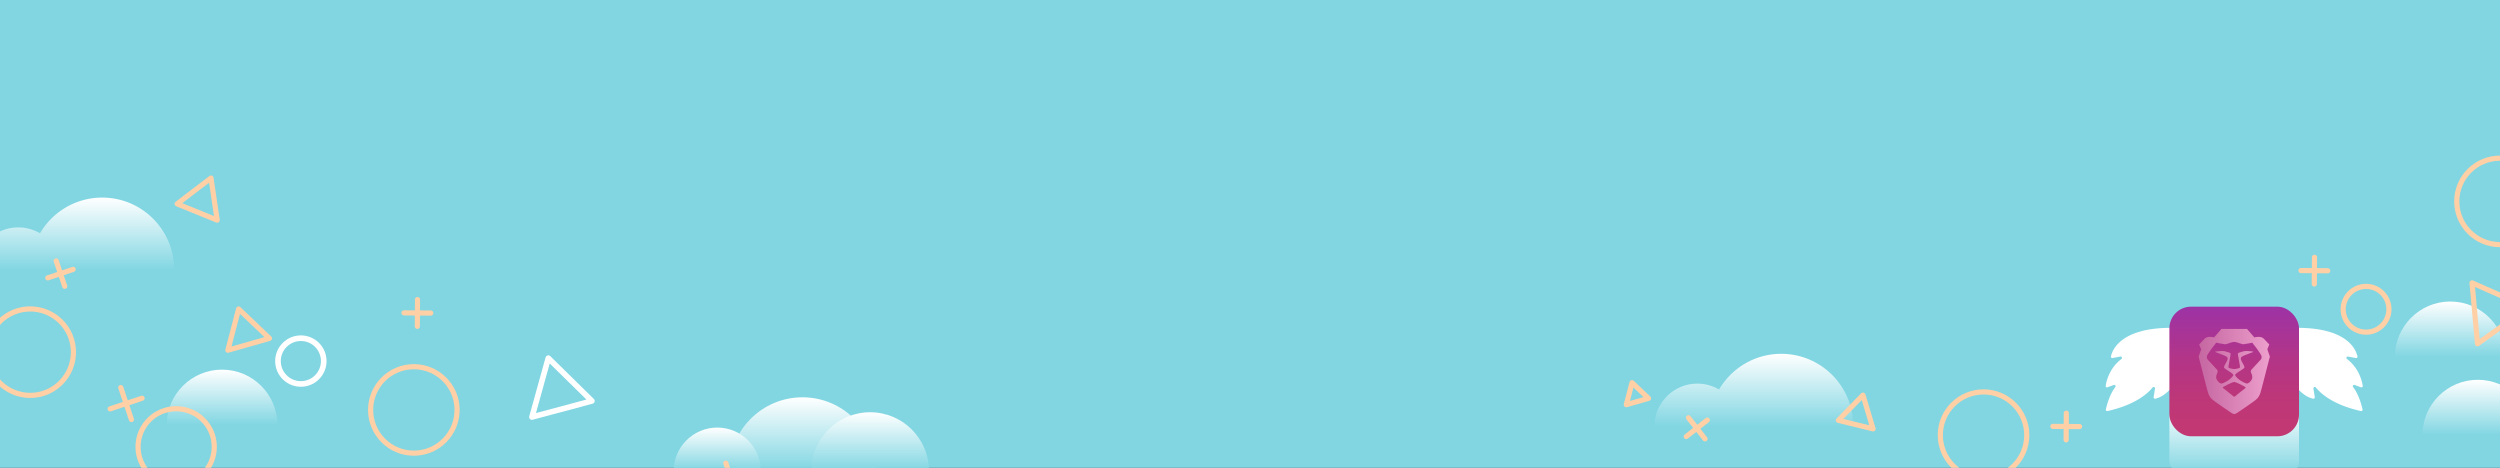 <svg id="Layer_1" data-name="Layer 1" xmlns="http://www.w3.org/2000/svg" xmlns:xlink="http://www.w3.org/1999/xlink" viewBox="0 0 1455.5 272.37"><rect x="0" y="0" width="1455.5" height="272.37" fill="#333333" stroke="none"/><defs><linearGradient id="linear-gradient" x1="1241.23" y1="-4511.56" x2="1273.46" y2="-4511.56" gradientTransform="translate(-3068.98 -1020.12) rotate(90)" gradientUnits="userSpaceOnUse"><stop offset="0" stop-color="#fff"/><stop offset="1" stop-color="#81d6e2"/></linearGradient><linearGradient id="linear-gradient-2" x1="1235.31" y1="-4384.16" x2="1267.54" y2="-4384.16" gradientTransform="translate(4513.43 -1020.12) rotate(90) scale(1 -1)" xlink:href="#linear-gradient"/><linearGradient id="linear-gradient-3" x1="1251.43" y1="-4046.23" x2="1294" y2="-4046.23" gradientTransform="translate(4513.43 -1020.12) rotate(90) scale(1 -1)" xlink:href="#linear-gradient"/><linearGradient id="linear-gradient-4" x1="1269.04" y1="-4095.85" x2="1294.4" y2="-4095.85" gradientTransform="translate(4513.43 -1020.12) rotate(90) scale(1 -1)" xlink:href="#linear-gradient"/><linearGradient id="linear-gradient-5" x1="1260.13" y1="-4006.84" x2="1294.4" y2="-4006.84" gradientTransform="translate(4513.43 -1020.12) rotate(90) scale(1 -1)" xlink:href="#linear-gradient"/><linearGradient id="linear-gradient-6" x1="1226.1" y1="-3492.35" x2="1268.41" y2="-3492.35" gradientTransform="translate(4513.43 -1020.12) rotate(90) scale(1 -1)" xlink:href="#linear-gradient"/><linearGradient id="linear-gradient-7" x1="1135.15" y1="-4469.9" x2="1177.46" y2="-4469.9" gradientTransform="translate(4513.43 -1020.12) rotate(90) scale(1 -1)" xlink:href="#linear-gradient"/><linearGradient id="linear-gradient-8" x1="1195.65" y1="-3086.87" x2="1227.88" y2="-3086.87" gradientTransform="translate(4513.43 -1020.12) rotate(90) scale(1 -1)" xlink:href="#linear-gradient"/><linearGradient id="linear-gradient-9" x1="1300.75" y1="235.05" x2="1300.75" y2="276.31" gradientTransform="matrix(1, 0, 0, 1, 0, 0)" xlink:href="#linear-gradient"/><linearGradient id="linear-gradient-10" x1="1300.75" y1="178.54" x2="1300.75" y2="254.01" gradientUnits="userSpaceOnUse"><stop offset="0" stop-color="#9d33a6"/><stop offset=".04" stop-color="#9f33a2"/><stop offset=".41" stop-color="#b33587"/><stop offset=".74" stop-color="#be3777"/><stop offset="1" stop-color="#c33872"/></linearGradient><linearGradient id="linear-gradient-11" x1="1280.03" y1="216.27" x2="1321.48" y2="216.27" gradientUnits="userSpaceOnUse"><stop offset="0" stop-color="#c566a1"/><stop offset="1" stop-color="#ed9fcc"/></linearGradient><clipPath id="clippath"><path class="cls-1" d="M0 0h1455.5v272.37H0z"/></clipPath><style>.cls-1,.cls-2,.cls-3{fill:none}.cls-2{stroke:#fff;stroke-width:3.27px}.cls-2,.cls-3{stroke-linecap:round;stroke-linejoin:round}.cls-3{stroke:#ffd0a6;stroke-width:3px}</style></defs><g clip-path="url(#clippath)"><path fill="#81d6e2" d="M0 0h1455.5v272.37H0z"/><path class="cls-1" d="M0 0h1455.5v272.37H0z"/><path class="cls-2" d="m309.7 242.8 9.52-34.29 25.38 24.94-34.9 9.35z"/><g><path class="cls-3" d="m243.08 174.42-.12 15.58m7.85-7.73-15.58-.12"/></g><g><path class="cls-3" d="m1203.01 240.51-.11 15.58m7.84-7.73-15.58-.12"/></g><g><path class="cls-3" d="m1347.5 149.78-.12 15.58m7.85-7.73-15.58-.12"/></g><path class="cls-3" d="m103.13 118.69 19.71-15.04 3.61 24.53-23.32-9.49z"/><path d="m1433.63 252.82-23.28.52c0-17.8 14.43-32.23 32.23-32.23s32.23 14.43 32.23 32.23" fill="url(#linear-gradient)"/><g><path d="m138.22 246.91 23.28.52c0-17.8-14.43-32.23-32.23-32.23-17.8 0-32.23 14.43-32.23 32.23" fill="url(#linear-gradient-2)"/><path d="M509.77 273.88c0-23.51-19.06-42.57-42.57-42.57s-42.57 19.06-42.57 42.57h85.14Z" fill="url(#linear-gradient-3)"/><path d="m424.62 273.88 18.32.41c0-14.01-11.36-25.36-25.36-25.36-14.01 0-25.36 11.36-25.36 25.36" fill="url(#linear-gradient-4)"/><path d="m516.11 273.74 24.76.55c0-18.93-15.35-34.28-34.28-34.28s-34.28 15.35-34.28 34.28" fill="url(#linear-gradient-5)"/><path d="M1078.94 247.9c0-23.15-18.76-41.91-41.91-41.91-23.15 0-41.91 18.76-41.91 41.91l18.03.4c0-13.79-11.18-24.97-24.97-24.97s-24.97 11.18-24.97 24.97" fill="url(#linear-gradient-6)"/><path d="M101.39 156.94c0-23.15-18.76-41.91-41.91-41.91-23.15 0-41.91 18.76-41.91 41.91l18.03.4c0-13.79-11.18-24.97-24.97-24.97s-24.97 11.18-24.97 24.97" fill="url(#linear-gradient-7)"/><path d="m1435.51 207.25 23.28.52c0-17.8-14.43-32.23-32.23-32.23-17.8 0-32.23 14.43-32.23 32.23" fill="url(#linear-gradient-8)"/><path class="cls-1" d="M1444.45 272.37H-11.05V0h1455.5z"/></g><g><g><path d="M1280.11 192.87c-1.62 5.63-11.05 36.18-25.31 39.25-.54.12-1.03-.35-.95-.9l.78-5c.12-.8-.88-1.25-1.39-.62-3.06 3.76-10.36 10.15-26.26 13.72a.796.796 0 0 1-.95-.94c.58-2.59 2.24-8.81 5.49-13.01.49-.63-.14-1.51-.89-1.23l-3.64 1.35c-.56.21-1.15-.26-1.06-.85.45-2.97 2.25-10.39 9.19-15.65.66-.5.18-1.55-.63-1.4l-4.58.86c-.55.1-1.04-.39-.92-.94.98-4.54 7.52-20.8 50.45-15.65.48.06.81.53.67 1Zm41.29 0c1.62 5.63 11.05 36.18 25.31 39.25.54.12 1.03-.35.95-.9l-.78-5c-.12-.8.88-1.25 1.39-.62 3.06 3.76 10.36 10.15 26.26 13.72.56.13 1.07-.38.95-.94-.58-2.59-2.24-8.81-5.49-13.01-.49-.63.14-1.51.89-1.23l3.64 1.35c.56.21 1.15-.26 1.06-.85-.45-2.97-2.25-10.39-9.19-15.65-.66-.5-.18-1.55.63-1.4l4.58.86c.55.1 1.04-.39.92-.94-.98-4.54-7.52-20.8-50.45-15.65-.48.06-.81.53-.67 1Z" fill="#fff"/></g><rect x="1263.02" y="235.05" width="75.46" height="41.26" rx="7.92" ry="7.92" fill="url(#linear-gradient-9)"/><rect x="1263.02" y="178.54" width="75.46" height="75.46" rx="12.61" ry="12.61" fill="url(#linear-gradient-10)"/><path d="m1320.03 203.39 1.14-2.85s-1.45-1.58-3.21-3.38c-1.76-1.8-5.49-.74-5.49-.74l-4.25-4.91h-14.92l-4.25 4.91s-3.73-1.06-5.49.74c-1.76 1.8-3.21 3.38-3.21 3.38l1.14 2.85-1.45 4.22s4.27 16.47 4.77 18.48c.98 3.96 1.66 5.49 4.46 7.5s7.88 5.49 8.71 6.02c.83.53 1.87 1.43 2.8 1.43s1.97-.9 2.8-1.43c.83-.53 5.91-4.01 8.71-6.02s3.47-3.54 4.46-7.5c.5-2.01 4.77-18.48 4.77-18.48l-1.45-4.22ZM1307 226.13c-.31.22-4.45 3.49-4.85 3.85-.4.36-.99.96-1.39.96s-.99-.6-1.39-.96c-.4-.36-4.54-3.63-4.85-3.85-.31-.22-.51-.63-.18-.84.34-.22 1.4-.76 2.86-1.53s3.28-1.42 3.56-1.42 2.1.65 3.56 1.42c1.46.77 2.52 1.31 2.86 1.53.34.22.13.62-.18.84Zm8.36-15.86c-.69.75-3.71 4.01-4.1 4.43-.39.42-1.19 1.06-.72 2.2.47 1.14 1.18 2.6.4 4.08-.78 1.48-2.11 2.46-2.97 2.3-.86-.16-2.86-1.23-3.6-1.72-.74-.49-3.08-2.45-3.08-3.21s2.42-2.1 2.87-2.41c.45-.31 2.49-1.49 2.53-1.96.04-.47.03-.6-.58-1.76-.6-1.15-1.68-2.69-1.5-3.71.18-1.02 1.93-1.55 3.17-2.03 1.25-.48 3.65-1.39 3.95-1.53.3-.14.22-.28-.69-.36-.91-.09-3.49-.44-4.65-.11-1.16.33-3.15.83-3.31 1.1-.16.27-.3.28-.14 1.19.17.92 1.02 5.33 1.1 6.11s.24 1.3-.58 1.49c-.83.19-2.22.53-2.7.53s-1.87-.34-2.7-.53c-.83-.19-.67-.71-.58-1.49s.93-5.19 1.1-6.11c.17-.92.02-.93-.14-1.19-.16-.27-2.15-.77-3.31-1.1-1.16-.33-3.74.02-4.65.11-.91.09-.99.22-.69.36s2.7 1.05 3.95 1.53 2.99 1.01 3.17 2.03c.18 1.02-.9 2.56-1.5 3.71s-.62 1.29-.58 1.76 2.08 1.65 2.53 1.96c.45.31 2.87 1.66 2.87 2.41s-2.34 2.72-3.08 3.21c-.74.49-2.75 1.56-3.6 1.72-.86.16-2.19-.82-2.97-2.3-.78-1.48-.08-2.93.4-4.08.47-1.14-.33-1.78-.72-2.2-.39-.42-3.41-3.69-4.1-4.43-.69-.75-1.38-1.13-1.38-2.57s5.47-8.17 5.47-8.17 4.61.9 5.23.9 1.97-.53 3.21-.95c1.13-.38 1.91-.42 2.05-.42h.04c.14 0 .93.04 2.05.42 1.24.42 2.59.95 3.21.95s5.23-.9 5.23-.9 5.47 6.73 5.47 8.17-.69 1.82-1.38 2.57Z" fill="url(#linear-gradient-11)"/></g><circle class="cls-3" cx="1154.82" cy="253.34" r="25.17"/><circle class="cls-3" cx="1455.5" cy="117.25" r="25.17"/><g><g><path class="cls-3" d="m983.06 243.22 9.6 12.27m1.34-10.93-12.27 9.6"/></g><path class="cls-3" d="m946.83 235.61 3.34-12.81 9.59 9.12-12.93 3.69zm495.57-35.48-3.17-35.45 32.54 14.4-29.37 21.05z"/></g><circle class="cls-3" cx="102.56" cy="260.14" r="22.19"/><g><path class="cls-3" d="m32.72 151.91 4.97 14.77m4.9-9.87-14.77 4.97"/></g><g><path class="cls-3" d="m82.71 231.85-18.59 6.19m12.39 6.2-6.19-18.59"/></g><circle class="cls-2" cx="175.16" cy="210.22" r="13.32"/><circle class="cls-3" cx="240.94" cy="238.66" r="25.17"/><circle class="cls-3" cx="17.59" cy="205.03" r="25.17"/><path class="cls-3" d="m132.67 203.89 6.25-23.99 17.96 17.09-24.21 6.9zm937.62 40.81 14.34-14.65 5.87 19.64-20.21-4.99z"/><g><circle class="cls-3" cx="1377.52" cy="180.06" r="13.32"/><path class="cls-3" d="m428.78 288.22-6.19-18.58"/></g></g></svg>